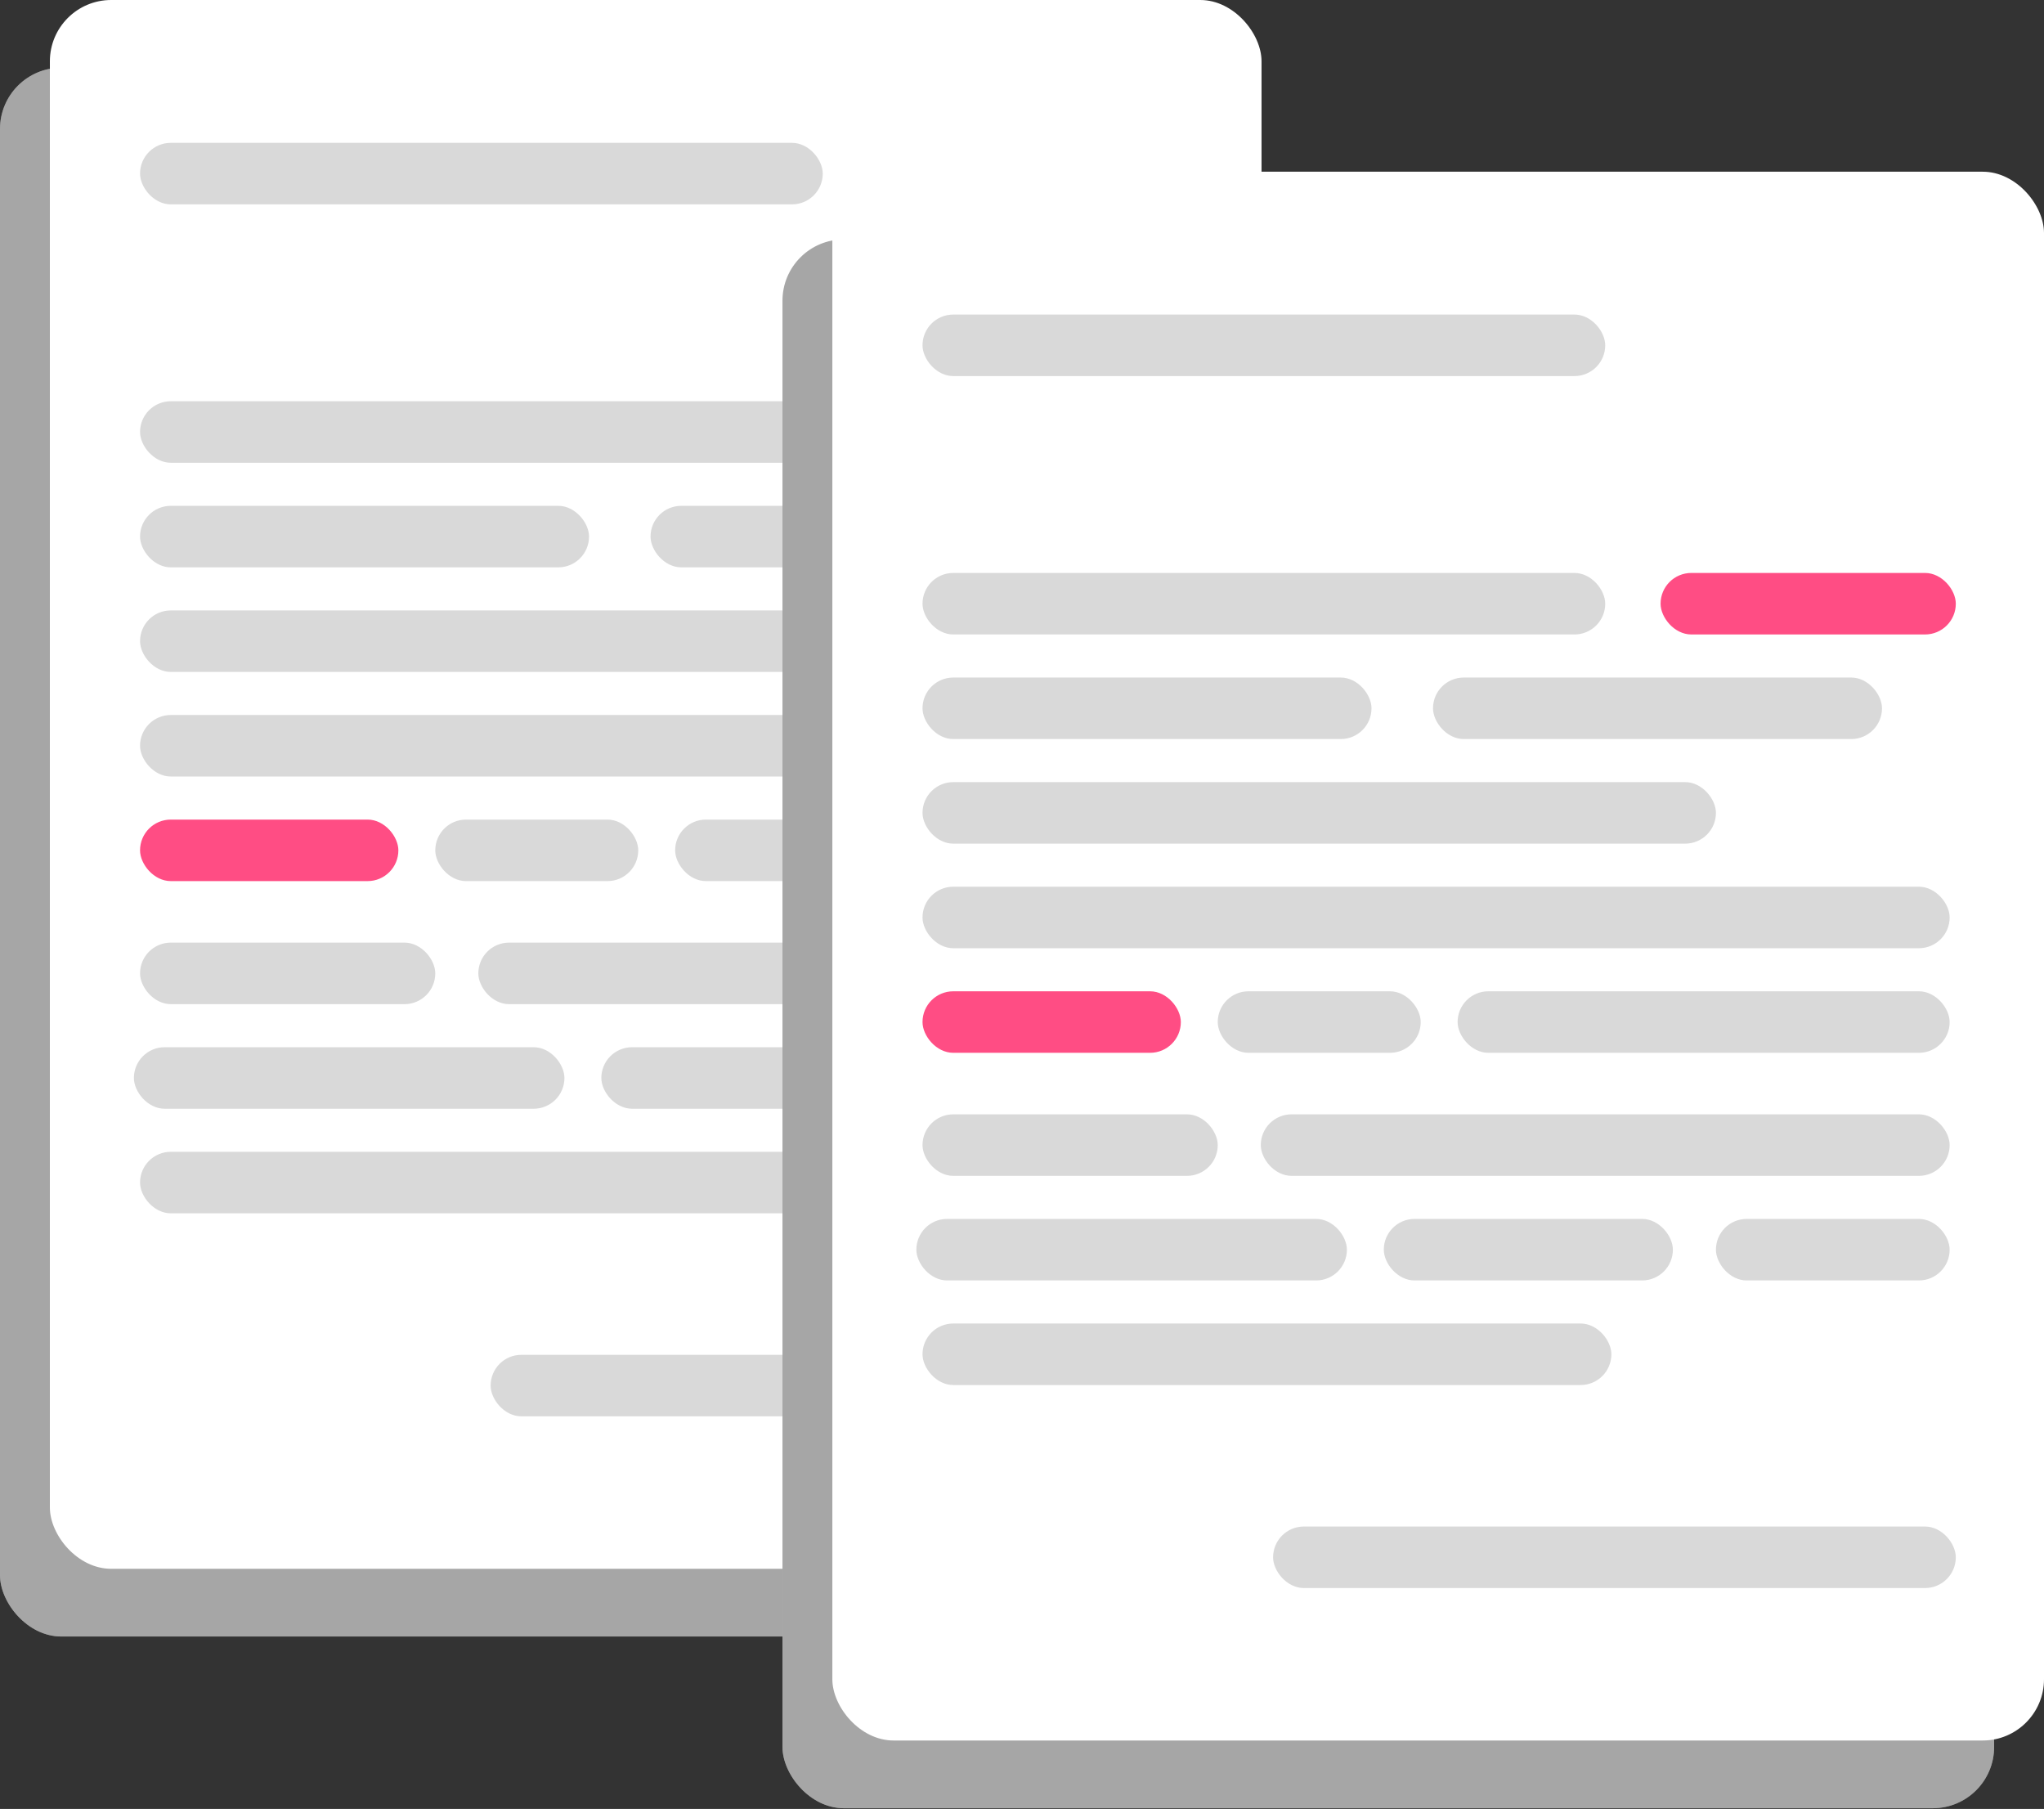 <svg width="512" height="453" viewBox="0 0 512 453" fill="none" xmlns="http://www.w3.org/2000/svg">
    <rect x="0" y="0" width="512" height="453" fill="#333333" stroke="none"/>
    <rect y="16.958" width="303.506" height="392.864" rx="15.35" fill="white" />
    <rect y="16.958" width="303.506" height="392.864" rx="15.35" fill="black" fill-opacity="0.35" />
    <rect x="22.586" y="52.731" width="171.011" height="15.406" rx="7.703" fill="#D9D9D9" />
    <rect x="110.403" y="356.238" width="171.011" height="15.406" rx="7.703" fill="#D9D9D9" />
    <rect x="22.586" y="117.438" width="171.011" height="15.406" rx="7.703" fill="#D9D9D9" />
    <rect x="207.463" y="117.438" width="73.951" height="15.406" rx="7.703" fill="#FF4D84" />
    <rect x="22.586" y="143.629" width="112.467" height="15.406" rx="7.703" fill="#D9D9D9" />
    <rect x="150.459" y="143.629" width="112.467" height="15.406" rx="7.703" fill="#D9D9D9" />
    <rect x="22.586" y="169.82" width="198.743" height="15.406" rx="7.703" fill="#D9D9D9" />
    <rect x="22.586" y="253.015" width="73.951" height="15.406" rx="7.703" fill="#D9D9D9" />
    <rect x="22.586" y="196.011" width="257.287" height="15.406" rx="7.703" fill="#D9D9D9" />
    <rect x="22.586" y="222.202" width="64.707" height="15.406" rx="7.703" fill="#FF4D84" />
    <rect x="96.537" y="222.202" width="50.841" height="15.406" rx="7.703" fill="#D9D9D9" />
    <rect x="156.622" y="222.202" width="123.251" height="15.406" rx="7.703" fill="#D9D9D9" />
    <rect x="107.321" y="253.015" width="172.552" height="15.406" rx="7.703" fill="#D9D9D9" />
    <rect x="22.586" y="305.397" width="172.552" height="15.406" rx="7.703" fill="#D9D9D9" />
    <rect x="21.045" y="279.206" width="107.845" height="15.406" rx="7.703" fill="#D9D9D9" />
    <rect x="138.134" y="279.206" width="72.41" height="15.406" rx="7.703" fill="#D9D9D9" />
    <rect x="221.329" y="279.206" width="58.544" height="15.406" rx="7.703" fill="#D9D9D9" />
    <rect x="12.494" width="303.506" height="392.864" rx="15.35" fill="white" />
    <rect x="35.08" y="35.773" width="171.011" height="15.406" rx="7.703" fill="#D9D9D9" />
    <rect x="122.896" y="339.28" width="171.011" height="15.406" rx="7.703" fill="#D9D9D9" />
    <rect x="35.08" y="100.48" width="171.011" height="15.406" rx="7.703" fill="#D9D9D9" />
    <rect x="219.957" y="100.48" width="73.951" height="15.406" rx="7.703" fill="#FF4D84" />
    <rect x="35.08" y="126.671" width="112.467" height="15.406" rx="7.703" fill="#D9D9D9" />
    <rect x="162.953" y="126.671" width="112.467" height="15.406" rx="7.703" fill="#D9D9D9" />
    <rect x="35.08" y="152.862" width="198.743" height="15.406" rx="7.703" fill="#D9D9D9" />
    <rect x="35.08" y="236.057" width="73.951" height="15.406" rx="7.703" fill="#D9D9D9" />
    <rect x="35.08" y="179.053" width="257.287" height="15.406" rx="7.703" fill="#D9D9D9" />
    <rect x="35.08" y="205.244" width="64.707" height="15.406" rx="7.703" fill="#FF4D84" />
    <rect x="109.031" y="205.244" width="50.841" height="15.406" rx="7.703" fill="#D9D9D9" />
    <rect x="169.115" y="205.244" width="123.251" height="15.406" rx="7.703" fill="#D9D9D9" />
    <rect x="119.815" y="236.057" width="172.552" height="15.406" rx="7.703" fill="#D9D9D9" />
    <rect x="35.08" y="288.438" width="172.552" height="15.406" rx="7.703" fill="#D9D9D9" />
    <rect x="33.539" y="262.248" width="107.845" height="15.406" rx="7.703" fill="#D9D9D9" />
    <rect x="150.628" y="262.248" width="72.41" height="15.406" rx="7.703" fill="#D9D9D9" />
    <rect x="233.823" y="262.248" width="58.544" height="15.406" rx="7.703" fill="#D9D9D9" />
    <rect x="196" y="59.958" width="303.506" height="392.864" rx="15.35" fill="white" />
    <rect x="196" y="59.958" width="303.506" height="392.864" rx="15.35" fill="black" fill-opacity="0.35" />
    <rect x="218.586" y="95.731" width="171.011" height="15.406" rx="7.703" fill="#D9D9D9" />
    <rect x="306.403" y="399.238" width="171.011" height="15.406" rx="7.703" fill="#D9D9D9" />
    <rect x="218.586" y="160.438" width="171.011" height="15.406" rx="7.703" fill="#D9D9D9" />
    <rect x="403.463" y="160.438" width="73.951" height="15.406" rx="7.703" fill="#FF4D84" />
    <rect x="218.586" y="186.629" width="112.467" height="15.406" rx="7.703" fill="#D9D9D9" />
    <rect x="346.459" y="186.629" width="112.467" height="15.406" rx="7.703" fill="#D9D9D9" />
    <rect x="218.586" y="212.82" width="198.743" height="15.406" rx="7.703" fill="#D9D9D9" />
    <rect x="218.586" y="296.015" width="73.951" height="15.406" rx="7.703" fill="#D9D9D9" />
    <rect x="218.586" y="239.011" width="257.287" height="15.406" rx="7.703" fill="#D9D9D9" />
    <rect x="218.586" y="265.202" width="64.707" height="15.406" rx="7.703" fill="#FF4D84" />
    <rect x="292.537" y="265.202" width="50.841" height="15.406" rx="7.703" fill="#D9D9D9" />
    <rect x="352.622" y="265.202" width="123.251" height="15.406" rx="7.703" fill="#D9D9D9" />
    <rect x="303.321" y="296.015" width="172.552" height="15.406" rx="7.703" fill="#D9D9D9" />
    <rect x="218.586" y="348.397" width="172.552" height="15.406" rx="7.703" fill="#D9D9D9" />
    <rect x="217.045" y="322.206" width="107.845" height="15.406" rx="7.703" fill="#D9D9D9" />
    <rect x="334.134" y="322.206" width="72.41" height="15.406" rx="7.703" fill="#D9D9D9" />
    <rect x="417.329" y="322.206" width="58.544" height="15.406" rx="7.703" fill="#D9D9D9" />
    <rect x="208.494" y="43" width="303.506" height="392.864" rx="15.35" fill="white" />
    <rect x="231.08" y="78.773" width="171.011" height="15.406" rx="7.703" fill="#D9D9D9" />
    <rect x="318.896" y="382.28" width="171.011" height="15.406" rx="7.703" fill="#D9D9D9" />
    <rect x="231.08" y="143.48" width="171.011" height="15.406" rx="7.703" fill="#D9D9D9" />
    <rect x="415.957" y="143.48" width="73.951" height="15.406" rx="7.703" fill="#FF4D84" />
    <rect x="231.08" y="169.671" width="112.467" height="15.406" rx="7.703" fill="#D9D9D9" />
    <rect x="358.953" y="169.671" width="112.467" height="15.406" rx="7.703" fill="#D9D9D9" />
    <rect x="231.08" y="195.862" width="198.743" height="15.406" rx="7.703" fill="#D9D9D9" />
    <rect x="231.08" y="279.057" width="73.951" height="15.406" rx="7.703" fill="#D9D9D9" />
    <rect x="231.08" y="222.053" width="257.287" height="15.406" rx="7.703" fill="#D9D9D9" />
    <rect x="231.08" y="248.244" width="64.707" height="15.406" rx="7.703" fill="#FF4D84" />
    <rect x="305.031" y="248.244" width="50.841" height="15.406" rx="7.703" fill="#D9D9D9" />
    <rect x="365.115" y="248.244" width="123.251" height="15.406" rx="7.703" fill="#D9D9D9" />
    <rect x="315.815" y="279.057" width="172.552" height="15.406" rx="7.703" fill="#D9D9D9" />
    <rect x="231.08" y="331.438" width="172.552" height="15.406" rx="7.703" fill="#D9D9D9" />
    <rect x="229.539" y="305.248" width="107.845" height="15.406" rx="7.703" fill="#D9D9D9" />
    <rect x="346.628" y="305.248" width="72.41" height="15.406" rx="7.703" fill="#D9D9D9" />
    <rect x="429.822" y="305.248" width="58.544" height="15.406" rx="7.703" fill="#D9D9D9" />
</svg>